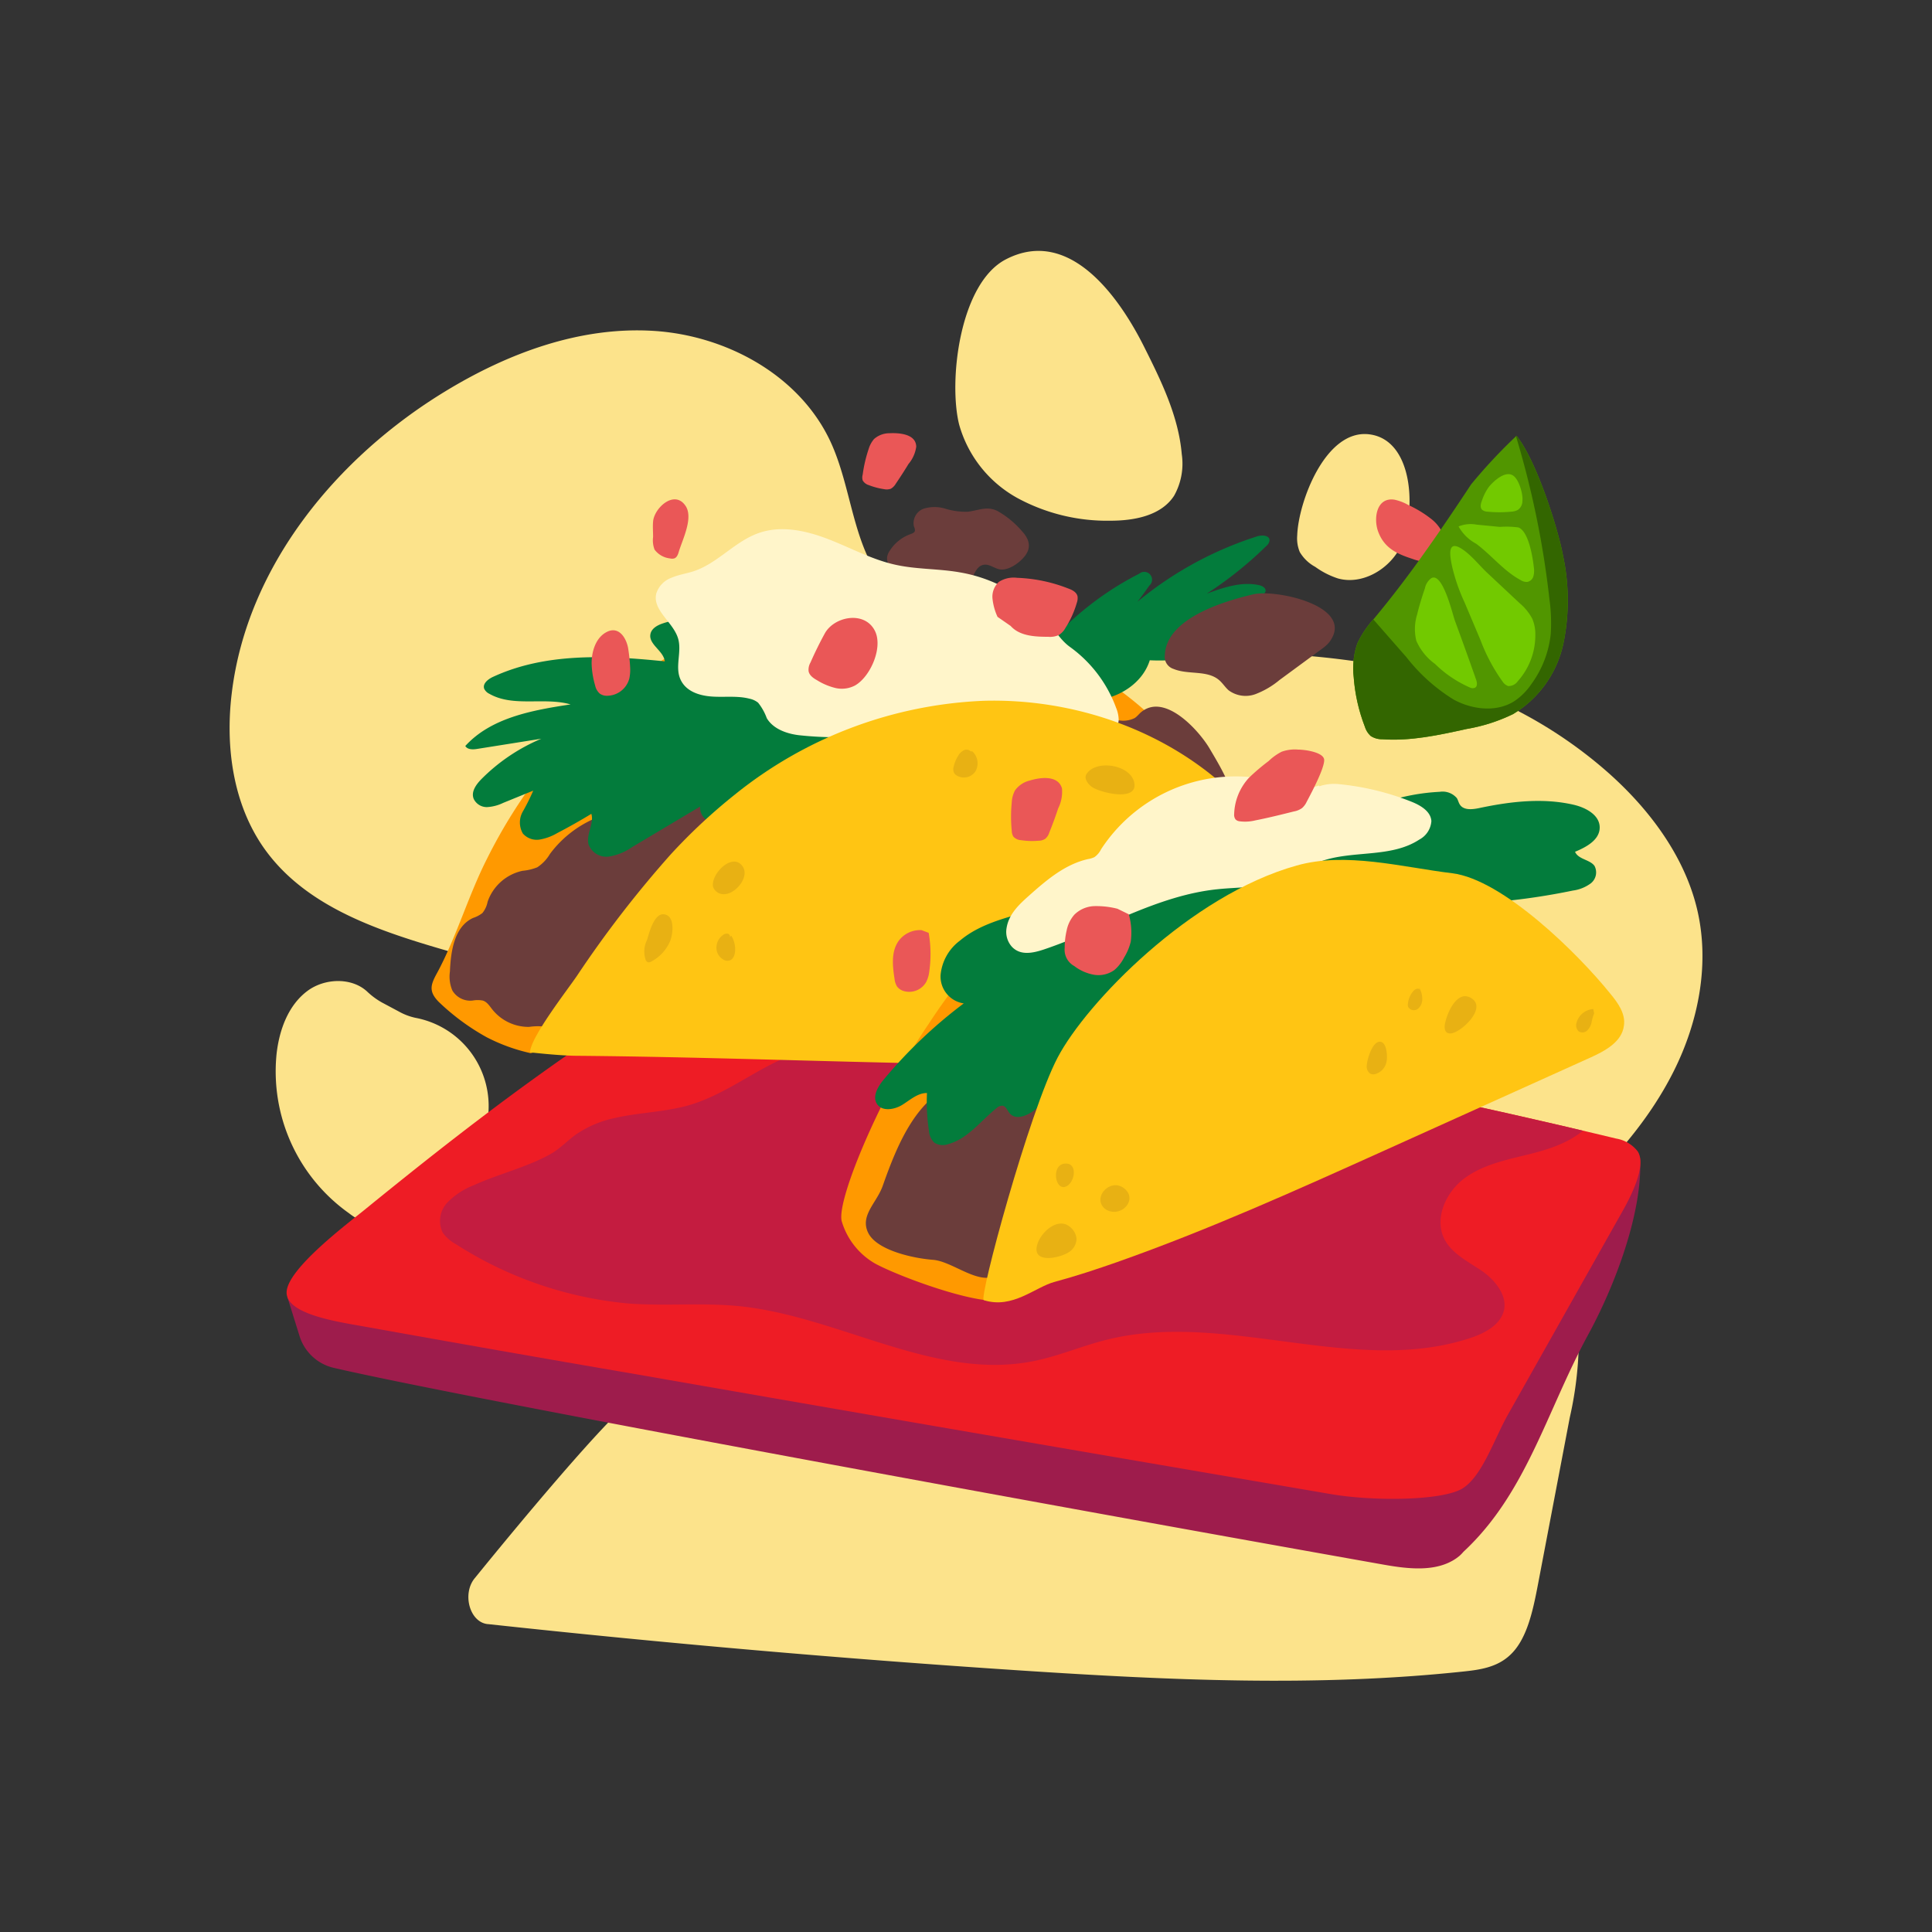 <svg id="Artwork_-_Primary" data-name="Artwork - Primary" xmlns="http://www.w3.org/2000/svg" viewBox="0 0 250 250"><rect x="0" y="0" width="250" height="250" fill="#333333" stroke="none"/><defs><style>.cls-1{fill:none}.cls-2{fill:#FCE38B}.cls-3{fill:#9e1c4c}.cls-4{fill:#EE1C25}.cls-5{clip-path:url(#clip-path)}.cls-6{fill:#c41c40}.cls-7{fill:#f90}.cls-8{fill:#6b3d3b}.cls-9{fill:#037c3c}.cls-10{fill:#fff5ca}.cls-11{fill:#ea5757}.cls-12{fill:#ffc513}.cls-13{fill:#e8b113}.cls-14{fill:#935650}.cls-15{fill:#519600}.cls-16{clip-path:url(#clip-path-2)}.cls-17{fill:#360}.cls-18{fill:#72c900}</style><clipPath id="clip-path"><path class="cls-1" d="M77.62 133.63c3.7-2.49 7.47-5 11.62-6.16 5.47-1.55 11.16-.68 16.69.2 34.37 5.48 65 10.48 103.2 19.66a4.44 4.44 0 0 1 2.79 1.66c1.17 1.8-.85 5.76-1.95 7.71l-14.87 26.4c-1.74 3.09-3.29 7.89-5.83 9.49s-11.47 1.71-17.1.74l-20.61-3.53q-34.71-5.94-69.41-12c-11.7-2-23.4-4.06-35.1-6.16-3.37-.61-10.32-1.6-9.95-4.61s7.58-8.47 10-10.42c10.75-8.75 19.99-15.89 30.52-22.98z"/></clipPath><clipPath id="clip-path-2"><path class="cls-1" d="M177.84 80a13.1 13.1 0 0 0-2.18 3.21 9.71 9.71 0 0 0-.49 4.42A22.2 22.2 0 0 0 176.6 94a2.72 2.72 0 0 0 .76 1.23 2.64 2.64 0 0 0 1.51.43c3.67.26 7.32-.54 10.91-1.33a22.3 22.3 0 0 0 6-1.92 14.08 14.08 0 0 0 6.52-9.13 27.62 27.62 0 0 0-.06-11.45c-.54-3-3.27-12-6-15.44a67.62 67.62 0 0 0-5.88 6.29c-1.87 2.84-3.77 5.66-5.74 8.43-2.16 3.07-4.41 6.04-6.78 8.89z"/></clipPath></defs><path class="cls-2" d="M49.42 129.72a9.56 9.56 0 0 1-1.93-1.43c-2-1.83-5.46-1.73-7.7-.07-2.5 1.86-3.65 5.05-4 8.14A22.5 22.5 0 0 0 45.17 157a8.93 8.93 0 0 0 5.23 1.89c3-.11 5.32-2.51 7.31-4.75a23.28 23.28 0 0 0 4.75-6.85 11.62 11.62 0 0 0-8.68-15.58 7.71 7.71 0 0 1-2.17-.82zm118.44-60.44a4.59 4.59 0 0 0 .33 2.15 5.15 5.15 0 0 0 2 1.92 10.61 10.61 0 0 0 2.94 1.5c3 .84 6.35-1 7.91-3.75 2.21-3.88 2.23-14.16-3.87-14.9-5.67-.69-9.17 8.8-9.31 13.08z"/><path class="cls-2" d="M161.13 178.87A106.47 106.47 0 0 0 203 155.52c5.38-4.88 10.31-10.39 13.57-16.89s4.72-14.06 3-21.12-6.52-13.3-12.13-18.1A58 58 0 0 0 190.4 89.3c-17.8-6.71-37.55-4.28-56.5-5.91-7.3-.62-15.28-2.28-19.71-8.12-3.92-5.16-4-12.23-6.72-18.11-4-8.61-13.51-13.79-23-14.35s-18.77 2.9-26.87 7.84C43.53 59.22 32 73.26 30 89.61c-.87 7 .14 14.5 4.24 20.25 5.93 8.29 16.7 11.19 26.52 14s20.53 6.74 25 15.89c2 4 2.48 8.6 3.77 12.9a36.72 36.72 0 0 0 21.2 23.08c10.28 4.12 22 3.34 32.56 0s20.24-8.91 29.8-14.49"/><path class="cls-2" d="M61.48 204.16c-1.73 2-.73 5.77 1.64 6h.05q34.42 3.73 68.9 6c19.11 1.25 38.3 2.16 57.33.13 2.08-.22 4.26-.53 5.94-2.07 2.22-2 3-5.7 3.65-9.08l4.14-21.72a46.59 46.59 0 0 0 1.17-10.2c-.12-3.45-1.08-7-3.17-9.29-3-3.27-7.44-3-11.39-2.73a212.06 212.06 0 0 1-21.69.59c-12.71-.3-25.43-1.74-38.13-1.13s-25.55 3.38-36.66 10.95a116.2 116.2 0 0 0-12.36 10.3c-5.5 5.01-19.42 22.25-19.42 22.25z"/><path class="cls-3" d="M212.23 149.85s0 .3-1.11-.48l-27.24 26a21.28 21.28 0 0 0-4.23 9.64l-1.15-.44c-11.91-4.36-24.46-6.65-36.93-8.92-8.91-1.63-17.82-3.25-26.76-4.67-19-3-38.11-5.16-57.22-7.3a58.21 58.21 0 0 0-12.86.3c-3.19.52-6.19.89-7.54 3.87l1.56 5a6.07 6.07 0 0 0 4.44 4.15c17.27 4 94.6 18.15 135.83 25.46 3.2.57 6.86 1 9.46-.84l.34-.26a4.85 4.85 0 0 0 .55-.56c8.09-7.51 10.7-18 16-27.84 3.49-6.33 7.21-15.96 6.86-23.11z"/><path class="cls-4" d="M77.62 133.63c3.7-2.49 7.47-5 11.62-6.16 5.47-1.55 11.16-.68 16.69.2 34.37 5.48 65 10.48 103.2 19.66a4.44 4.44 0 0 1 2.79 1.66c1.17 1.8-.85 5.76-1.95 7.71l-14.87 26.4c-1.74 3.09-3.29 7.89-5.83 9.49s-11.47 1.71-17.1.74l-20.61-3.53q-34.71-5.94-69.41-12c-11.7-2-23.4-4.06-35.1-6.16-3.37-.61-10.32-1.6-9.95-4.61s7.58-8.47 10-10.42c10.75-8.75 19.99-15.89 30.52-22.98z"/><g class="cls-5"><path class="cls-6" d="M61.33 153.36a9.56 9.56 0 0 0-3.46 2.27 3.46 3.46 0 0 0-.59 3.86A5 5 0 0 0 59 161a49.65 49.65 0 0 0 22.29 7.67c4.78.36 9.61-.13 14.39.35 12.93 1.32 25.24 9.65 38 7.12 3.27-.64 6.35-2 9.58-2.79 15.36-3.82 32.11 4.79 47.11-.25 1.86-.63 3.87-1.72 4.26-3.64s-1.25-3.92-3-5.09-3.75-2.17-4.71-4c-1.39-2.71.19-6.16 2.65-7.95s5.57-2.38 8.52-3.12 6-1.81 7.93-4.19a4.25 4.25 0 0 0 1.07-2.83c-.17-2.66-3.52-3.67-6.17-3.91a129.61 129.61 0 0 0-49.4 5.13c-4.76 1.45-10 3.14-14.52 1-2.49-1.22-4.3-3.46-6.42-5.26-8.36-7.08-21.22-6.45-31-1.41-3.38 1.77-6.64 4.07-10.38 5.17-3.13.91-6.46.94-9.64 1.67a14.05 14.05 0 0 0-5 2.11c-1.06.76-2 1.75-3.09 2.42-3.08 1.8-6.89 2.67-10.14 4.16z"/></g><path class="cls-1" d="M219.15 164.21h.11"/><path class="cls-7" d="M63 111.16a67.76 67.76 0 0 1 16.33-21.08 47.87 47.87 0 0 1 24-11.08 55.66 55.66 0 0 1 17.74.73c9.93 1.83 19.73 5.58 27.22 12.35s12.41 16.85 11.34 26.92a53.76 53.76 0 0 1-1.89 8.57 8.64 8.64 0 0 1-1.57 3.5c-1.34 1.51-3.52 1.88-5.52 2.11a233.13 233.13 0 0 1-26.7 1h-39a49 49 0 0 0-10.76.78c-2.13.47-5.52 1.32-5.52 1.32a23.33 23.33 0 0 1-5.69-2.06 29.69 29.69 0 0 1-6.18-4.55c-1.49-1.49-1-2.39-.09-4.05 2.43-4.62 3.93-9.8 6.29-14.46z"/><path class="cls-8" d="M117.15 103.59a62.81 62.81 0 0 0-10.15-2.31c-4.66-.8-9.66-1.55-14 .39-2 .9-3.74 2.34-5.86 2.85a29.76 29.76 0 0 1-5.35.25 14.27 14.27 0 0 0-10.62 5.72 5.29 5.29 0 0 1-1.65 1.74 6.76 6.76 0 0 1-1.9.45 6.14 6.14 0 0 0-4.52 4 3.32 3.32 0 0 1-.68 1.47 4 4 0 0 1-1.2.63c-2.42 1.11-2.89 4.27-3 6.93a4.59 4.59 0 0 0 .32 2.47 2.7 2.7 0 0 0 2.62 1.29 3.57 3.57 0 0 1 1.3 0c.56.16.89.71 1.25 1.16a6 6 0 0 0 4.74 2.25 8.13 8.13 0 0 1 2.7.06 14.37 14.37 0 0 1 2.27 1.5c2 1.12 4.44.08 6.68-.41 4.29-1 8.82.28 13.13-.6 3.19-.65 6-2.4 8.84-4a5.43 5.43 0 0 1 3.18-1c.74.09 1.41.47 2.14.62a7.08 7.08 0 0 0 3.91-.71c3.46-1.35 7-2.75 9.76-5.24s4.63-6.32 3.73-9.93c-.64-2.6-2.56-4.66-4.42-6.6m4.83-40.35a9 9 0 0 1-2.85-.39 4.78 4.78 0 0 0-2.85 0 2 2 0 0 0-1.24 2.3 1 1 0 0 1 .13.51c0 .27-.35.4-.61.49a5.28 5.28 0 0 0-2.65 2.14 2.06 2.06 0 0 0-.34.81 1.75 1.75 0 0 0 .28 1.11c.75 1.23 2.31 1.65 3.72 2l3.42.74a3.39 3.39 0 0 0 2.9-.24c.9-.75 1-2.43 2.21-2.61.72-.11 1.35.48 2.06.6 1.23.2 2.92-1.09 3.49-2.11s.15-2-.63-2.84a11.84 11.84 0 0 0-3.14-2.59c-1.38-.72-2.5-.07-3.9.08zm22.29-7.84c-.3-1-1.4-1.38-2.16-2-1-.92-1.5-2.44-2.71-3.12a1.5 1.5 0 0 0-1.46-.09 1.46 1.46 0 0 0-.5 1.68 6.15 6.15 0 0 0 1 1.62 2.81 2.81 0 0 1 .65 1.73c0 .31-.13.6-.13.91a2.26 2.26 0 0 0 1.07 1.71 6.17 6.17 0 0 0 2.53 1.1.48.48 0 0 0 .29 0 .48.48 0 0 0 .19-.21c.49-.93 1.74-2.22 1.23-3.33zm.21 33.74c-.3.24-.53.57-.86.79a3.3 3.3 0 0 1-2.64.14 14.17 14.17 0 0 0-5-.55 4.62 4.62 0 0 0-3.9 2.85c-.15.46-.22 1-.61 1.29a1.86 1.86 0 0 1-1 .29 7.54 7.54 0 0 0-3.84 1.18 3.22 3.22 0 0 0-1.29 3.56c.54 1.41 2.19 2 3.45 2.82 2.19 1.46 3.56 4.12 6 5 1.44.5 3 .3 4.52.47 2.26.27 4.34 1.37 6.58 1.77s5-.2 5.9-2.28c1.7.79 3.81-.49 4.47-2.24 1.3-3.43-1.32-7.56-3-10.42-1.43-2.37-5.75-7.11-8.78-4.67z"/><path class="cls-9" d="M133.78 85.53a1.42 1.42 0 0 0 .31-.29 39.71 39.71 0 0 1 13.32-11 1 1 0 0 1 1.31 1.54c-.5.71-1 1.41-1.55 2.1a46.23 46.23 0 0 1 15.52-8.48c.62-.19 1.57-.14 1.59.5a1.09 1.09 0 0 1-.42.75 48.75 48.75 0 0 1-7.71 6.17c2.18-.8 4.51-1.6 6.78-1.1.41.09.91.37.83.79a.78.78 0 0 1-.29.41 37.17 37.17 0 0 1-4.45 2.92 15.3 15.3 0 0 1 2.52 1.47 1.13 1.13 0 0 1-.08 1.38 3 3 0 0 1-1.24.82 27.36 27.36 0 0 1-11.44 1.93c-.9 2.89-3.84 4.8-6.84 5.16a15.37 15.37 0 0 1-8.7-2 1.5 1.5 0 0 1-.18-2.55zm-12.29.82c-1.06-.24-2.36-.25-3 .61a3.36 3.36 0 0 0-.13 2.9c-3.85-.94-7.85-1.88-11.74-1.14-.81.15-1.74.5-1.95 1.3a1.75 1.75 0 0 0 .18 1.18 4.35 4.35 0 0 0 2.53 2.11 12.86 12.86 0 0 0 3.32.59l5.89.51a1.23 1.23 0 0 1 .88.33c.22.28.16.68.2 1A2.15 2.15 0 0 0 119 97.4a5 5 0 0 0 2.14.33 17 17 0 0 0 6.49-1.38 1.19 1.19 0 0 0 1 1 3.36 3.36 0 0 0 1.51-.1c2.41-.52 5.14-1.3 6.14-3.54.74.28 1.52-.6 1.4-1.38-.49-3.25-5.75-2.26-7.9-2.24-3.12.04-5.28-3.09-8.29-3.74z"/><path class="cls-9" d="M109.85 88.36a43.07 43.07 0 0 0-15-7.41c-3-.8-6.18-1.27-9.09-.28-.69.23-1.44.64-1.59 1.36-.29 1.35 1.71 2.18 1.85 3.55-7.48-.77-15.37-1.16-22.21 2-.64.29-1.38.87-1.16 1.53a1.37 1.37 0 0 0 .66.66c3.1 1.78 7.09.4 10.52 1.38-4.93.75-10.26 1.7-13.62 5.38.28.49 1 .47 1.53.38l8.31-1.32a24 24 0 0 0-7.75 5.22c-.69.7-1.38 1.65-1 2.57a1.88 1.88 0 0 0 1.7 1.06 5.46 5.46 0 0 0 2.12-.55l3.88-1.58a28.08 28.08 0 0 1-1.34 2.69 2.84 2.84 0 0 0 0 2.86 2.39 2.39 0 0 0 2.17.78 6.71 6.71 0 0 0 2.26-.83q2.25-1.17 4.43-2.5c.39 1.29-.73 2.68-.35 4a2.48 2.48 0 0 0 2.63 1.53 7.28 7.28 0 0 0 3-1.23l8.79-5.24a2 2 0 0 0 1.79 2.1 5.72 5.72 0 0 0 3-.65l5.47-2.3a2.65 2.65 0 0 1 2.42-.16 8.27 8.27 0 0 1 .82.85c.93.83 2.38.52 3.57.15a27.88 27.88 0 0 0 5.49-2.13 9.19 9.19 0 0 0 4-4.15 11.7 11.7 0 0 0 .79-4.36"/><path class="cls-10" d="M124.18 74.06c-2.77-.49-5.64-.37-8.39-1-3-.67-5.73-2.18-8.6-3.29s-6.09-1.82-9-.8c-3.08 1.07-5.3 3.89-8.38 4.93-.95.32-2 .46-2.89.85a3.22 3.22 0 0 0-2 2.06c-.52 2.16 2.21 3.69 2.83 5.83.49 1.68-.41 3.59.27 5.2s2.43 2.17 4.07 2.29 3.31-.13 4.89.28a2.63 2.63 0 0 1 1.12.52 7.05 7.05 0 0 1 1.12 2c.82 1.38 2.53 2 4.12 2.2a44.49 44.49 0 0 0 9.72 0 122.7 122.7 0 0 1 24.75 1 10.68 10.68 0 0 0 4.25 0 3.43 3.43 0 0 0 2.7-2.93 4.31 4.31 0 0 0-.34-1.62 16.86 16.86 0 0 0-6-7.89c-1.37-1-2.21-2.66-3.4-3.89a20.22 20.22 0 0 0-4.63-3.55 19.27 19.27 0 0 0-6.21-2.19z"/><path class="cls-11" d="M106.71 82c-.67 1.22-1.28 2.47-1.84 3.74a1.87 1.87 0 0 0-.24 1.1c.09.55.62.92 1.11 1.19a8.12 8.12 0 0 0 2.38 1 3.66 3.66 0 0 0 2.52-.33c2-1.13 3.7-5 2.53-7.15-1.37-2.55-5.27-1.77-6.46.45zm24.07-1c1.16 1.3 3.12 1.4 4.85 1.4a2.76 2.76 0 0 0 1.37-.22 2.44 2.44 0 0 0 .87-.93 12.38 12.38 0 0 0 1.47-3.25 1.76 1.76 0 0 0 .09-.85c-.13-.53-.69-.82-1.2-1a20 20 0 0 0-6.61-1.38 3.54 3.54 0 0 0-2.36.52 2.6 2.6 0 0 0-.83 2.19 7.5 7.5 0 0 0 .65 2.34"/><path class="cls-12" d="M95.1 102.81a54.82 54.82 0 0 1 32.24-12.13c11.68-.31 23.56 3.82 32 11.85a26.84 26.84 0 0 1 4.4 5.23c2.42 3.9 3.41 8.51 4 13.07a90.26 90.26 0 0 1 .66 16c-31.15 2.19-62.43.06-93.66-.21-2.28 0-6.16-.45-6.16-.45.1-2 4.79-8 6.08-9.9a142 142 0 0 1 12.13-15.71 73.1 73.1 0 0 1 8.31-7.75z"/><path class="cls-11" d="M115.1 56.06a3 3 0 0 0-2 .75 3.64 3.64 0 0 0-.71 1.33 17.73 17.73 0 0 0-.76 3.28 1.33 1.33 0 0 0 0 .74 1.34 1.34 0 0 0 .78.61 9.22 9.22 0 0 0 2 .53 1.6 1.6 0 0 0 .87-.06 1.76 1.76 0 0 0 .63-.64c.57-.84 1.12-1.69 1.65-2.56a4.4 4.4 0 0 0 1-2.23c-.02-1.67-2.22-1.81-3.46-1.75z"/><path class="cls-13" d="M92.32 114.89a1.48 1.48 0 0 0 1.51.81c1.54-.12 3.46-2.6 2-3.89s-4.06 1.65-3.51 3.08zm-8.6 6.75a3.38 3.38 0 0 0-.17 2.58.53.53 0 0 0 .28.29.57.57 0 0 0 .45-.09 5.39 5.39 0 0 0 2.42-2.61c.38-.88.7-3.33-.78-3.5-1.3-.15-1.92 2.44-2.2 3.33zm10.68-.29c.16-.17 0-.47-.22-.53a.79.79 0 0 0-.65.19 2 2 0 0 0-.82 1.74 1.77 1.77 0 0 0 1.12 1.53 1 1 0 0 0 .57 0c.45-.12.65-.63.71-1.08a3.33 3.33 0 0 0-.49-2.13m45.98-20.92c-.37.55.14 1.28.68 1.67 1.1.78 6.17 2 5.46-.67-.58-2.21-4.91-2.89-6.14-1zm-14.98-2.92a.79.79 0 0 0-.91-.14 1.73 1.73 0 0 0-.7.67 4.51 4.51 0 0 0-.6 1.41 1.24 1.24 0 0 0 0 .74.91.91 0 0 0 .34.41 1.8 1.8 0 0 0 2.48-.52 2.09 2.09 0 0 0-.42-2.58"/><path class="cls-11" d="M84.51 67.48c-.06.66 0 1.32 0 2a3.37 3.37 0 0 0 .19 1.64 2.89 2.89 0 0 0 2 1.14 1.1 1.1 0 0 0 .54 0c.34-.11.49-.5.59-.84.45-1.55 2-4.52.81-6.06-1.44-1.96-3.98.38-4.13 2.12zM76.56 86a11.13 11.13 0 0 0 .45 2.7 1.93 1.93 0 0 0 .61 1.06 1.57 1.57 0 0 0 1 .27 3 3 0 0 0 2.82-2.25 5.55 5.55 0 0 0 .1-1.41A23.11 23.11 0 0 0 81.3 84c-.19-1.32-1.14-3-2.71-2.26s-2.08 2.74-2.03 4.26z"/><path class="cls-7" d="M108.91 158c-.67-2.93 5.43-17 11.24-25.48a77.94 77.94 0 0 1 9.62-12c9.63-9.39 23.11-14.16 36.52-15.07a19.32 19.32 0 0 1 6.17.33 19.65 19.65 0 0 1 6.69 3.66 92 92 0 0 1 19 19.24c.31 2.95.12 6.39-2 8.45a10 10 0 0 1-3.2 1.81Q163.47 151 133.6 162.06c-3.29 1.22-.6 5.73-4.08 6.22s-13.18-3.1-16.27-4.77a9.38 9.38 0 0 1-4.34-5.51z"/><path class="cls-8" d="M182 126c-2.83-3.29-7.33-4.59-11.63-5.17-6.32-.84-13.5-.14-17.8 4.57-1.78 2-3 4.52-5.24 5.91-2.9 1.79-6.63 1.11-10 1.67a13.4 13.4 0 0 0-6.59 3.14 17.57 17.57 0 0 1-3.67 3 22.32 22.32 0 0 1-2.91.91c-5.49 1.8-8 7.94-9.93 13.4-.77 2.22-3 3.85-1.88 6.11s5.84 3.29 8.38 3.48c2.28.18 5.2 2.7 7.45 2.28 2-.37 3.22-3.54 5.19-4 2.22-.46 4.55-.4 6.72-1.08 5.52-1.74 8.74-7.8 14.16-9.83 1.52-.57 3.13-.79 4.69-1.23 4.16-1.16 7.74-3.81 11.77-5.36 2.58-1 5.32-1.53 7.88-2.57C184.87 138.72 182 126 182 126z"/><path class="cls-14" d="M153.61 128.55c-.82-.83-2.18-.93-3-1.78a6.58 6.58 0 0 1-.95-1.75 5.93 5.93 0 0 0-10.11-.91c-.58.8-1 1.73-1.56 2.51-1.21 1.6-3.17 2.41-4.89 3.46s-3.4 2.67-3.36 4.68 1.73 3.51 3.42 4.54c5.14 3.1 9.39 1.32 14.45-.84 2.76-1.16 9.18-6.71 6-9.91z"/><path class="cls-8" d="M150.73 84.75a1.64 1.64 0 0 0 1.13 1.81c1.9.79 4.36.11 5.91 1.46.45.39.77.92 1.22 1.31a3.69 3.69 0 0 0 3.44.5 10.92 10.92 0 0 0 3.13-1.83l5.44-4a5 5 0 0 0 1-.89c3.53-4.67-6.91-6.89-9.8-6.21-3.79.88-11.27 3.1-11.47 7.85z"/><path class="cls-14" d="M177.75 136.22a4.34 4.34 0 0 1 3.42.3 10.1 10.1 0 0 0 11.58-1.77 5.46 5.46 0 0 0 1.9-4.52 4.54 4.54 0 0 1-.21-1.85 3.35 3.35 0 0 1 .93-1.32 7 7 0 0 0 1.54-7 5.74 5.74 0 0 0-5.91-3.72c-1.4.19-2.66 1-4.06 1.16-1.9.28-3.84-.5-5.75-.25a6.44 6.44 0 0 0-4.49 3.1 10 10 0 0 0-1.31 5.41 3.24 3.24 0 0 1-.21 1.58c-.46.87-1.64 1-2.46 1.57-1.44 1-1.61 3.13-.79 4.65a6.21 6.21 0 0 0 1.81 2 4.45 4.45 0 0 0 4 .65z"/><path class="cls-9" d="M159.36 107.44a27.67 27.67 0 0 0-14.26 4c-2.12 1.37-4 3.14-6.21 4.35-4.66 2.54-10.61 2.51-14.68 5.93a6.27 6.27 0 0 0-2.5 4.44 3.52 3.52 0 0 0 3 3.68 61.46 61.46 0 0 0-10.38 9.88c-.75.91-1.49 2.19-.83 3.16s2.23.72 3.25.09 2-1.55 3.2-1.53a24.52 24.52 0 0 0 .25 4.84 2.39 2.39 0 0 0 .68 1.56 2 2 0 0 0 1.84.2c2.52-.69 4.18-3 6.22-4.64a1.09 1.09 0 0 1 .8-.32c.43.07.6.6.88.94.91 1.13 2.72.19 3.76-.82a58.07 58.07 0 0 0 6.17-6.94c.75-1 2.11-2.12 3-1.3a4.35 4.35 0 0 1 .72 1.26 3.39 3.39 0 0 0 3.89 1.29 11 11 0 0 0 3.74-2.32 61.93 61.93 0 0 1 8.7-5.82 7 7 0 0 1 3.79-1.19 17.23 17.23 0 0 1 2.41.58 10.09 10.09 0 0 0 4.2-.08c3.43-.68 6.62-2.23 10-3.21 4.46-1.32 9.7-1.93 12.38-5.73a2 2 0 0 0 .44-1 2.29 2.29 0 0 0-.78-1.58c-6.22-6.83-15.28-8-24-9.08a61.18 61.18 0 0 0-9.68-.64z"/><path class="cls-9" d="M179.19 103.8a26.67 26.67 0 0 1 7.11-1.34 2.43 2.43 0 0 1 2.22.82c.16.27.22.59.39.84.49.75 1.6.63 2.47.45 4-.85 8.22-1.36 12.23-.44 1.57.36 3.38 1.31 3.39 2.93s-1.72 2.55-3.19 3.16c.43 1 1.93 1 2.52 1.83a1.8 1.8 0 0 1-.49 2.26 5 5 0 0 1-2.32.93A85.6 85.6 0 0 1 183.9 117a10.1 10.1 0 0 0-4.58.56c-.52.25-1 .6-1.52.85-3.76 1.86-8.45-1.22-12.38.24-1.37.51-2.54 1.55-4 1.81-1.61.29-5.67-.62-6.22-2.48-.48-1.64 1.88-3.12 3-3.88a73.58 73.58 0 0 1 13.08-7.4 71.58 71.58 0 0 1 7.91-2.9z"/><path class="cls-10" d="M170.7 101.64a6 6 0 0 1-3.91 0 20.81 20.81 0 0 0-24.32 8.27 2.63 2.63 0 0 1-.85 1 2.82 2.82 0 0 1-.81.25c-3 .67-5.39 2.72-7.66 4.74-1.29 1.15-2.62 2.39-2.9 4.19a2.88 2.88 0 0 0 .68 2.41c1.12 1.2 2.76.82 4.15.36 7.55-2.54 14.59-7 22.52-7.8 2.6-.27 5.28-.16 7.75-1 1.92-.67 3.61-1.89 5.53-2.59 4.14-1.49 9.1-.41 12.78-2.83a2.94 2.94 0 0 0 1.56-2.38c-.07-1.27-1.4-2.05-2.58-2.52a34.37 34.37 0 0 0-9.58-2.29 5.93 5.93 0 0 0-2.36.3zm-24.63 25.25a3.46 3.46 0 0 0-1.27 1.49 1.35 1.35 0 0 0 .59 1.7 2 2 0 0 0 1.07 0l6.28-1a5.33 5.33 0 0 1 2.48 0 15.22 15.22 0 0 1 2.37 1.5 4.08 4.08 0 0 0 4.46-.43c1-.88 1.59-2.25 2.62-3.16 1.8-1.58 4.65-1.38 6.52-2.87a1.66 1.66 0 0 0 .76-1.35c-.06-.68-.78-1.1-1.44-1.26-2.32-.56-4.55.67-6.68 1.4-1.12.38-2 .83-2.42-.48-.18-.6.24-1.34-.27-1.9-1.51-1.66-6.52 1.88-8 2.51a29.67 29.67 0 0 0-7.07 3.85z"/><path class="cls-10" d="M165.51 121.64a1.14 1.14 0 0 0 .35 1.1 1.47 1.47 0 0 0 .64.21c2.16.29 4.53-.72 6.45.3 1.26.67 2.12 2.13 3.53 2.32 4.76.63 4.48-6.19.47-7-2.59-.57-10.88-.22-11.44 3.07z"/><path class="cls-11" d="M144.59 117.59a11.1 11.1 0 0 0-2.92-.34 3.85 3.85 0 0 0-2.65 1.11 4.42 4.42 0 0 0-1 2.06 9.84 9.84 0 0 0-.25 2.23A2.4 2.4 0 0 0 139 125a5.94 5.94 0 0 0 2.54 1.13 3.53 3.53 0 0 0 2.66-.61 5.28 5.28 0 0 0 1.26-1.62 7.09 7.09 0 0 0 .86-2.05 8.86 8.86 0 0 0-.25-3.54m34.38-53.65a6.21 6.21 0 0 1 1.75.67 14.7 14.7 0 0 1 3.09 1.89 5 5 0 0 1 1.79 3.07 2.07 2.07 0 0 1-2.21 2.46 6.86 6.86 0 0 1-2.13-.44c-2-.65-3.62-1.39-4.41-3.53-.62-1.69-.22-4.48 2.12-4.12zM168 97a5 5 0 0 0-2.17.28 7.09 7.09 0 0 0-1.67 1.2 26.54 26.54 0 0 0-2.55 2.17 7.24 7.24 0 0 0-1.91 4.7 1 1 0 0 0 .17.67.83.83 0 0 0 .5.25 5.51 5.51 0 0 0 2.06-.11c1.67-.33 3.33-.74 5-1.16a2.55 2.55 0 0 0 1.06-.44 2.45 2.45 0 0 0 .6-.82c.92-1.72 2.26-4.36 2.26-5.38S168.85 97 168 97z"/><path class="cls-12" d="M167.78 112c6.35-1.8 13.59.2 20.14 1s16.31 10.42 20.46 15.59c1 1.2 2 2.62 1.75 4.15-.25 2.05-2.39 3.23-4.27 4.08l-26.59 12c-11.42 5.15-22.86 10.31-34.68 14.48-2.67.94-5.37 1.83-8.11 2.57-2.56.68-5.43 3.55-9.18 2.37-.67-.21 5.86-24.35 9.56-31.4S154 115.85 167.78 112z"/><path class="cls-11" d="M119.25 120.36a3.43 3.43 0 0 0-3 1.44c-.94 1.37-.76 3.19-.5 4.83a2.44 2.44 0 0 0 .31 1 1.68 1.68 0 0 0 1 .64 2.53 2.53 0 0 0 2.79-1.2 4.14 4.14 0 0 0 .41-1.46 15.79 15.79 0 0 0-.09-4.9M133.26 101a3.3 3.3 0 0 0-1.92 1.28 3.71 3.71 0 0 0-.42 1.57 18.54 18.54 0 0 0 0 3.65 1.5 1.5 0 0 0 .22.77 1.47 1.47 0 0 0 1 .45 9.32 9.32 0 0 0 2.24.07 1.56 1.56 0 0 0 .9-.27 1.79 1.79 0 0 0 .51-.82c.41-1 .79-2.05 1.14-3.1a4.83 4.83 0 0 0 .49-2.58c-.51-1.77-2.87-1.42-4.16-1.02z"/><path class="cls-13" d="M187 132.38c-.1.45-.12 1 .26 1.26a1 1 0 0 0 .82 0c1.28-.39 4.12-3.11 2.46-4.37-1.9-1.42-3.26 1.73-3.54 3.11zm-10.14 5.5a1.1 1.1 0 0 0 .45 1.05.9.9 0 0 0 .58.07 2.05 2.05 0 0 0 1.53-1.63c.14-.64.05-2.64-.92-2.57s-1.61 2.36-1.64 3.08zm6.84-9.82c-.19-.25-.59-.07-.79.16a2.84 2.84 0 0 0-.71 1.55 1.2 1.2 0 0 0 0 .5.86.86 0 0 0 1.24.3 1.56 1.56 0 0 0 .6-1.27 2.75 2.75 0 0 0-.43-1.53m-40.7 28.59a2 2 0 0 0 .54.32c1.87.7 3.76-1.56 2-2.92s-4.11 1.14-2.54 2.6zm-5.07-2.79c1.24-.38 1.73-3.15-.05-3s-1.28 3.43.05 3zm.73 5.29a2.21 2.21 0 0 1 .73 1.41 2.11 2.11 0 0 1-1.09 1.82c-1.22.74-4.68 1.44-4-1 .46-1.69 2.79-3.75 4.36-2.23zm67.6-28.29a2.4 2.4 0 0 0-2.15 1.72 1.1 1.1 0 0 0 .26 1.17.91.91 0 0 0 1.11-.12 2.07 2.07 0 0 0 .56-1.05 6.43 6.43 0 0 1 .33-1.16"/><path class="cls-15" d="M177.84 80a13.1 13.1 0 0 0-2.18 3.21 9.71 9.71 0 0 0-.49 4.42A22.2 22.2 0 0 0 176.6 94a2.72 2.72 0 0 0 .76 1.23 2.64 2.64 0 0 0 1.51.43c3.67.26 7.32-.54 10.91-1.33a22.3 22.3 0 0 0 6-1.92 14.08 14.08 0 0 0 6.52-9.13 27.62 27.62 0 0 0-.06-11.45c-.54-3-3.27-12-6-15.44a67.62 67.62 0 0 0-5.88 6.29c-1.87 2.84-3.77 5.66-5.74 8.43-2.16 3.07-4.41 6.04-6.78 8.89z"/><g class="cls-16"><path class="cls-17" d="M195.8 55.26a118 118 0 0 1 4.7 22.3 22.16 22.16 0 0 1 .16 4.53 13.35 13.35 0 0 1-2.48 6.4A8.22 8.22 0 0 1 196 90.7c-2.31 1.5-5.44 1.15-7.87-.16a23.12 23.12 0 0 1-6.13-5.49l-6.45-7.36c-.23-.26-.51-.54-.85-.51a1.05 1.05 0 0 0-.47.21 18.9 18.9 0 0 0-4.86 4.61l2.74 36 25.3-19.66 10.87-17L200 49.45"/></g><path class="cls-18" d="M196.64 78.05a6.84 6.84 0 0 1 1.63 2 5.05 5.05 0 0 1 .4 2.11 8.9 8.9 0 0 1-2.28 6 1.41 1.41 0 0 1-1.25.61 1.48 1.48 0 0 1-.69-.55 23.15 23.15 0 0 1-2.87-5.38l-2.07-4.9a23.83 23.83 0 0 1-1.63-4.73c-.2-1-.67-3.24 1-2.35 1.31.72 2.46 2.22 3.53 3.23zM191 87.92c.14.38.21.92-.16 1.08a.76.76 0 0 1-.55 0 15 15 0 0 1-4.6-3.09 7.27 7.27 0 0 1-2.42-3 6.38 6.38 0 0 1 .11-3.41c.27-1.13.62-2.25 1-3.36a2.15 2.15 0 0 1 .84-1.33c1.47-.79 2.72 4.61 3.05 5.52q1.38 3.75 2.73 7.59zm.09-20.03a4.15 4.15 0 0 0-2.35.23 5.6 5.6 0 0 0 2.26 2.23c2 1.48 3.58 3.54 5.78 4.72a1.43 1.43 0 0 0 .84.23 1 1 0 0 0 .8-.73 2.68 2.68 0 0 0 .06-1.13c-.13-1.22-.65-4.68-2-5.19a11.89 11.89 0 0 0-2.4-.07zm5.91-3.1a1.41 1.41 0 0 1-.59 1.19 2 2 0 0 1-.88.23 15.54 15.54 0 0 1-3.05 0 1.15 1.15 0 0 1-.7-.25c-.3-.31-.17-.82 0-1.23a6.27 6.27 0 0 1 .92-1.78c.6-.71 2-2 3-1.47.83.42 1.4 2.46 1.3 3.31z"/><path class="cls-2" d="M124.11 54.93a15.69 15.69 0 0 0 7.57 9.53 24.37 24.37 0 0 0 12 2.92c3.08 0 6.56-.64 8.24-3.22a8.47 8.47 0 0 0 1-5.39c-.42-4.93-2.67-9.5-4.89-13.93-3.1-6.18-9.55-15.59-17.87-11.28-6.01 3.11-7.44 15.78-6.05 21.37z"/></svg>

